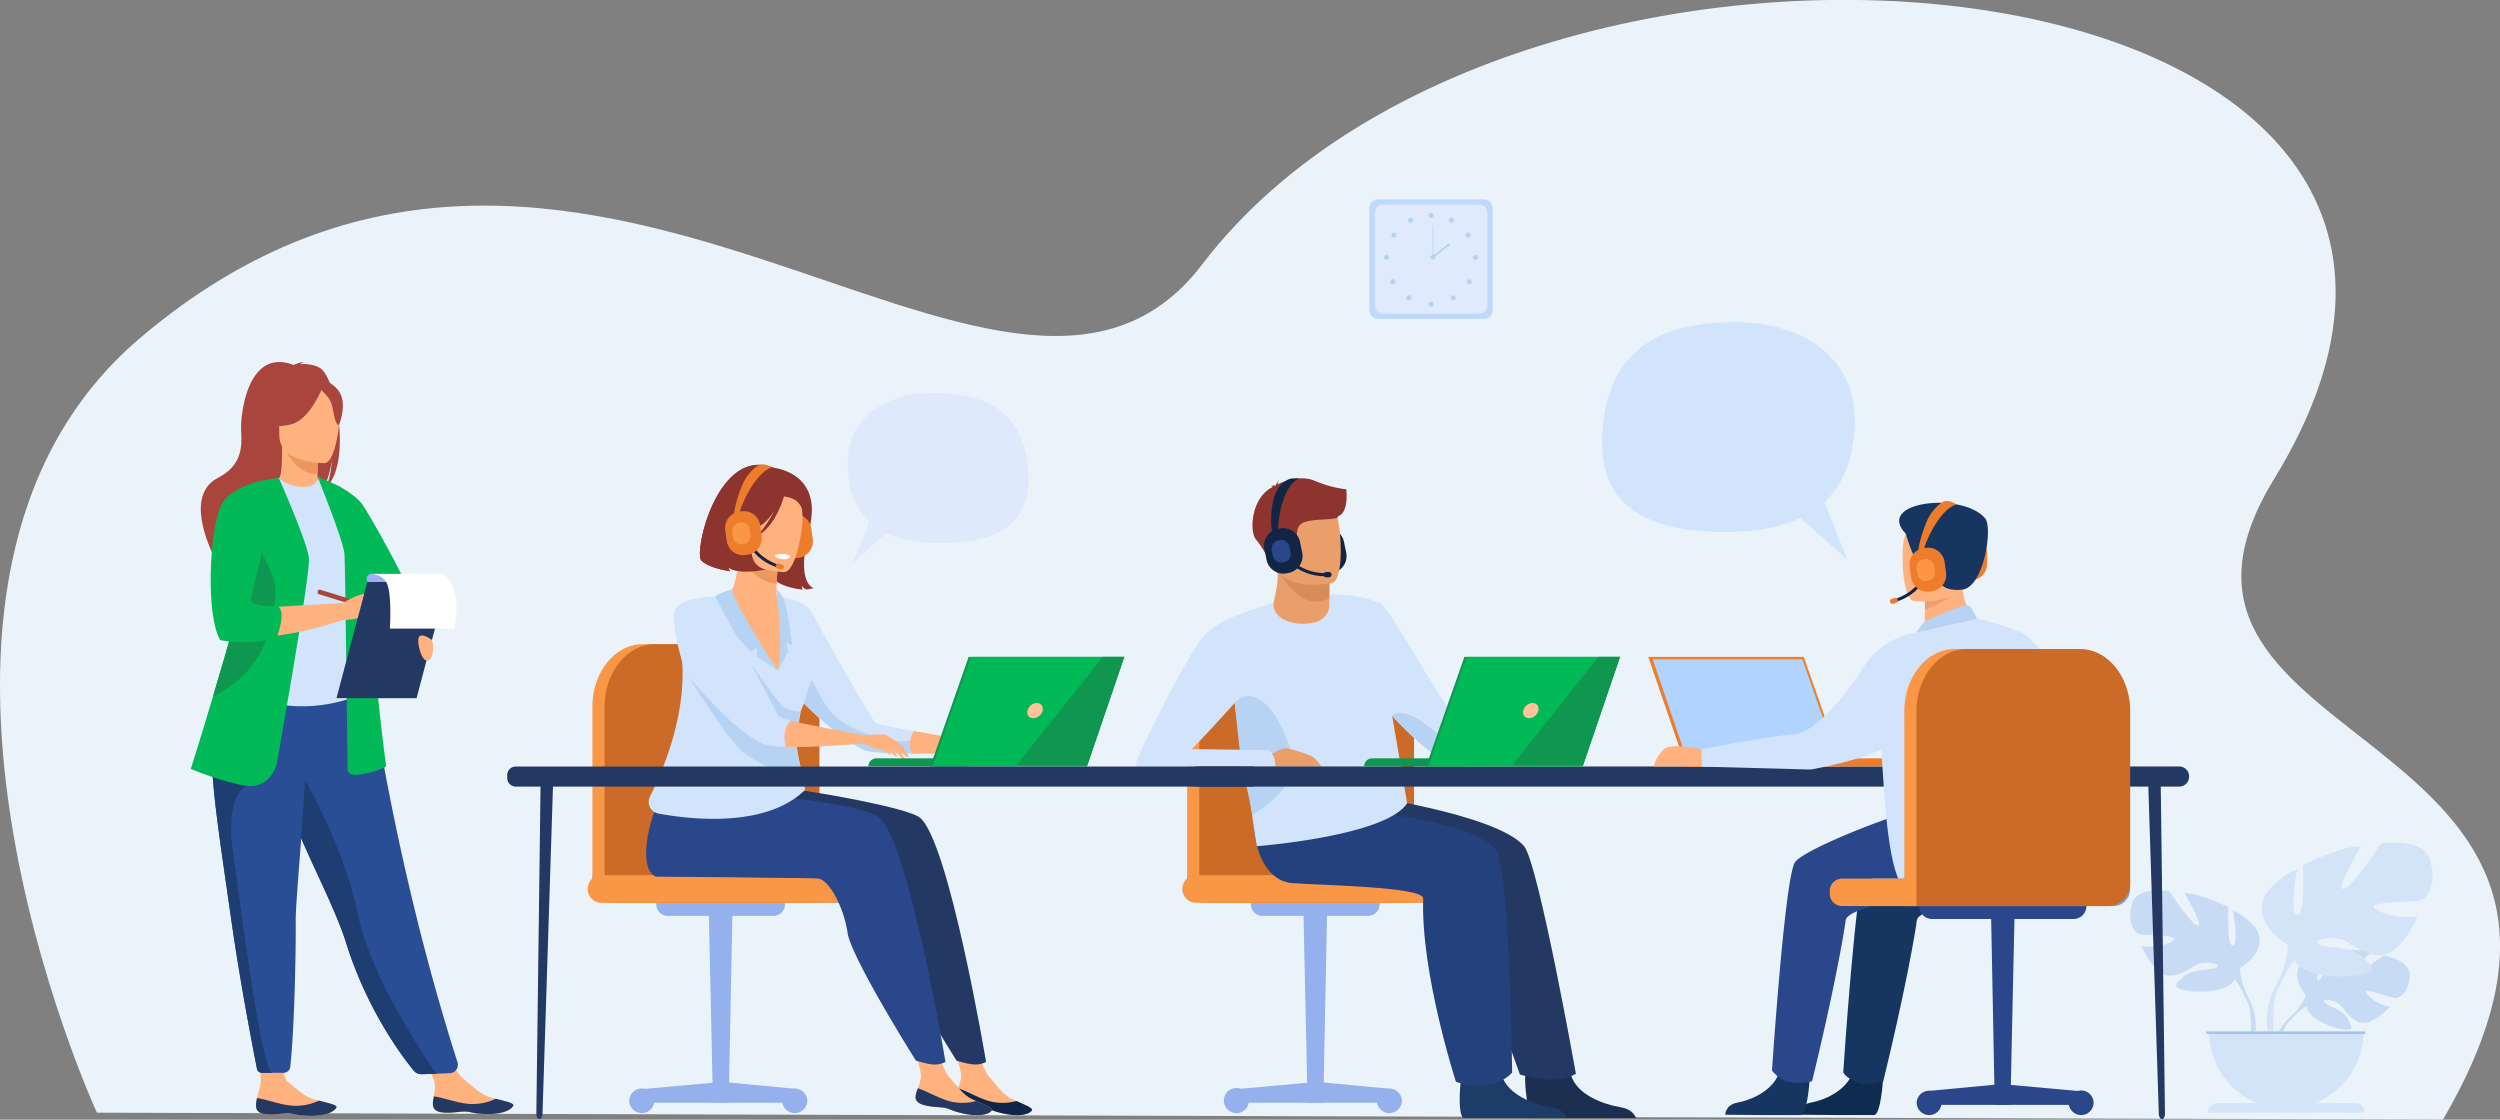 <svg width="259" height="116" fill="none" xmlns="http://www.w3.org/2000/svg"><rect width="100%" height="100%" fill="#808080" stroke="none"/><g clip-path="url(#clip0)"><path d="M10.039 115.274s-25.327-54.944 4.47-80.252C59.92-3.54 104.04 54.297 124.56 27.378c33.949-44.531 145.001-33.102 111.026 22.266-17.829 29.051 41.818 24.708 17.501 66.347l-243.048-.717z" fill="#EBF3FA"/><path d="M149.976 93.53H124.72a1.737 1.737 0 01-1.735-1.733v-1.132h26.991v2.866z" fill="#77A4E5"/><path d="M137.096 114.24h-1.629l-.451-20.71h2.487l-.407 20.71z" fill="#94B0ED"/><path d="M144.178 114.24h-15.846v-1.425l8.073-.734 7.773.734v1.425z" fill="#94B0ED"/><path d="M126.792 114.018c0-.716.584-1.3 1.301-1.3s1.301.584 1.301 1.3c0 .717-.584 1.301-1.301 1.301a1.303 1.303 0 01-1.301-1.301zm15.845 0a1.303 1.303 0 012.603 0c0 .717-.585 1.301-1.302 1.301a1.303 1.303 0 01-1.301-1.301zm-.903-19.134h-10.95c-.655 0-1.187-.53-1.187-1.185v-.168h13.332v.168a1.2 1.2 0 01-1.195 1.185z" fill="#94B0ED"/><path d="M125.251 93.53a2.264 2.264 0 01-2.266-2.264V73.211c0-3.574 2.337-6.475 5.223-6.475h11.809c2.886 0 5.223 2.901 5.223 6.475v20.32h-19.989z" fill="#F99746"/><path d="M125.481 93.53a1.243 1.243 0 01-1.239-1.238V73.211c0-3.574 2.337-6.475 5.223-6.475h11.809c2.885 0 5.222 2.901 5.222 6.475v20.31h-21.015v.01z" fill="#CC6A27"/><path d="M152.853 93.53h-28.894a1.433 1.433 0 110-2.865h28.894a1.434 1.434 0 110 2.866z" fill="#F99746"/><path d="M153.729 33.04h-10.951a.91.91 0 01-.911-.91V21.566a.91.91 0 01.911-.911h10.951a.91.91 0 01.912.911v10.562a.911.911 0 01-.912.912z" fill="#C0D8FB"/><path d="M153.259 32.5h-10.003a.831.831 0 01-.832-.83v-9.643c0-.46.372-.832.832-.832h10.003c.461 0 .833.372.833.832v9.642a.837.837 0 01-.833.832z" fill="#DFEBFD"/><path d="M147.993 22.319a.26.26 0 01.265-.265.26.26 0 01.266.265.26.26 0 01-.266.265.266.266 0 01-.265-.265zm2.133.371a.272.272 0 01.363-.106c.124.071.177.23.106.363a.27.27 0 01-.362.106.266.266 0 01-.107-.363zm1.833 1.451a.26.26 0 01.363.08.26.26 0 01-.08.363.26.26 0 01-.363-.08.262.262 0 01.08-.363zm.902 2.247a.26.26 0 01.266.266.26.26 0 01-.266.265.26.26 0 01-.265-.265c0-.142.124-.266.265-.266zm-.46 2.61a.257.257 0 010 .371.257.257 0 01-.372 0 .257.257 0 010-.371.273.273 0 01.372 0zm-1.664 1.672a.257.257 0 010 .371.257.257 0 01-.372 0 .257.257 0 010-.371.257.257 0 01.372 0zm-2.744.858a.26.26 0 01.265-.266.26.26 0 01.266.266.26.26 0 01-.266.265.272.272 0 01-.265-.265zm-1.612-8.838a.272.272 0 00-.363-.106.271.271 0 00-.106.363c.071.124.23.177.363.106a.274.274 0 00.106-.363zm-1.831 1.451a.26.26 0 00-.363.08.26.26 0 00.079.363.26.26 0 00.363-.08.262.262 0 00-.079-.363zm-.904 2.247a.26.26 0 00-.265.266c0 .15.115.265.265.265a.26.26 0 00.266-.265c-.009-.142-.124-.266-.266-.266zm.461 2.61a.257.257 0 000 .371.257.257 0 00.372 0 .257.257 0 000-.371.273.273 0 00-.372 0zm1.664 1.672a.257.257 0 000 .371.257.257 0 00.372 0 .257.257 0 000-.371.257.257 0 00-.372 0zm2.416-4.016a.26.26 0 01.265-.266.26.26 0 01.266.265.26.26 0 01-.266.266.26.26 0 01-.265-.265z" fill="#B7D3F3"/><path d="M148.488 23.354h-.071v3.308h.071v-3.308z" fill="#B7D3F3"/><path d="M150.112 25.19l-1.755 1.377.131.167 1.755-1.376-.131-.167z" fill="#B7D3F3"/><path d="M169.495 115.832H158.74c-.514-.628-.806-3.6-.726-4.361.017-.151.212-.867.212-.867s3.975-1.672 4.479.575c.018.071.036.141.054.203.637 2.106 3.487 3.061 5.134 3.326 1.053.177 1.452.735 1.602 1.124z" fill="#1B3051"/><path d="M140.158 82.278c.39 0 14.73 2 17.713 5.352 1.488 1.672 5.392 23.611 5.392 23.611s-1.815 1.282-5.799.079c0 0-5.258-14.198-5.046-18.205.062-1.106-12.747-1.575-15.013-2.105-2.266-.531-5.081-1.84-3.86-4.017 1.222-2.185 6.613-4.715 6.613-4.715z" fill="#233862"/><path d="M162.324 115.832h-10.755c-.514-.628-.328-2.964-.248-3.715l.027-.239s3.673-2.937 4.178-.69c.018.07.035.141.053.203.637 2.106 3.488 3.061 5.134 3.326 1.071.168 1.47.726 1.611 1.115z" fill="#1E3C68"/><path d="M134.448 83.437c.39 0 17.519.85 20.502 4.538 1.487 1.84 1.709 23.142 1.709 23.142s-1.842 2.282-5.825.955c0 0-3.656-11.296-3.39-18.992.044-1.221-10.659-1.363-13.598-1.593-3.726-.292-4.674-6.546-3.452-8.952 1.213-2.397 4.054.902 4.054.902z" fill="#23417C"/><path d="M138.078 59.349l-.213.044a1.78 1.78 0 01-2.089-1.389l-.23-1.123a1.779 1.779 0 011.39-2.088l.212-.044a1.78 1.78 0 012.089 1.389l.23 1.123a1.771 1.771 0 01-1.389 2.088z" fill="#122544"/><path d="M145.78 83.207c-2.151 3.424-15.554 4.459-15.554 4.459-.23-.549-1.248-9.386-1.416-9.988-.434-1.521-.717-3.202-.903-4.847 0-.018-.009-.045-.009-.062-.31-2.858-.31-5.6-.265-7.245.026-.956.061-1.54.061-1.575.036-.018.062-.026.098-.044a35.873 35.873 0 012.337-.885h.009c.628-.212 1.23-.398 1.814-.557a26.21 26.21 0 012.851-.62 21.572 21.572 0 012.815-.256h.761c2.098.044 3.488.46 4.196.743.098.036.186.07.257.106.009 0 .018.01.026.01.08.035.142.061.186.088.009 0 .009.008.018.008.018.01.044.027.062.036l1.107 11.588 1.549 9.041z" fill="#D2E3FC"/><path d="M159.952 76.918c-1.531.707-10.649 1.309-11.526 1.052-.451-.132-2.328-1.787-4.222-3.821-1.788-1.929-3.594-4.193-4.205-5.821-1.248-3.353-.177-6.325-.177-6.325s2.328-.009 3.275.566c.947.575 6.374 10.553 7.1 10.819.726.265 9.312.752 10.295 1.22 0-.008.991 1.602-.54 2.31z" fill="#D2E3FC"/><path d="M137.715 61.985v.566s.159 1.76-2.018 2.026c-2.178.266-3.825-.681-3.763-2.043.195-1.053.408-1.778.425-2.654a5.562 5.562 0 00-.079-1.053l4.213-.088 1.24.203-.018 3.043z" fill="#EA9E6A"/><path d="M137.724 58.933l-.009 3.052a3.523 3.523 0 01-1.514.336c-1.939 0-3.859-3.113-3.921-3.503l5.444.115z" fill="#D88D59"/><path d="M137.981 60.41s-5.391 1.098-6.029-2.273c-.628-3.37-1.753-5.493 1.664-6.334 3.417-.84 4.329.319 4.816 1.39.478 1.07.929 6.846-.451 7.218z" fill="#EA9E6A"/><path d="M139.477 50.689s-1.505-.115-3.284-.885c-1.443-.62-3.258.07-3.851.38a.917.917 0 01.142-.353s-.266.185-.301.45c-.027.018-.036.036-.036.036s-.301-.053-.496.035c0 0 .133-.017.186.071.009.01.009.018.018.027-2.248 1.088-2.443 4.635-1.726 5.458.867.99 1.921 3.211 1.921 3.211s.38-.522.221-1.398c-.159-.867.593-.867 1.54-1.265.948-.398.16-1.504.983-2.176.832-.672 3.877-.283 3.833-.796 1.142-.416.85-2.68.85-2.795z" fill="#8E342E"/><path d="M129.721 84.41c-.256-1.742-.876-3.963-1.159-5.847-.239-1.566-.469-4.087-.646-5.732 0-.018-.009-.045-.009-.062.009.008.026.035.044.017.593-.725 2.222-1.512 4.187 1.363.39.575 2.001 4.104 1.948 4.82-.275 3.31-4.365 5.441-4.365 5.441z" fill="#B7D3F3"/><path d="M131.005 79.421c-.044-.257.009-.584.204-.99 0 0 .256-.16.584-.355.496-.283 1.186-.619 1.496-.566l.221.044c.735.177 2.444.7 2.7 1.009.213.257.505.575.7.858h-5.905z" fill="#EA9E6A"/><path d="M132.129 79.421h-14.411c-.036-.186-.045-.354.009-.487.433-1.088 1.265-2.874 2.239-4.785a124.32 124.32 0 012.222-4.22c1.018-1.84 1.956-3.38 2.505-4.007.434-.496.983-.911 1.549-1.256.487-.292.983-.531 1.443-.726.036-.017.062-.026.098-.044 1-.407 1.797-.584 1.797-.584s.009.451.009 1.159c0 2.035-.071 6.121-.726 7.121-.177.274-.514.699-.939 1.194-.008.018-.026.027-.035.045-.23.265-.478.557-.744.849a169.913 169.913 0 01-3.664 3.928h.026l4.046.053 1.239.017 2.567.036c.177.08.319.203.425.354.257.371.336.893.345 1.353z" fill="#D2E3FC"/><path d="M159.952 76.918c-1.532.707-10.649 1.309-11.526 1.052-.451-.132-2.328-1.787-4.222-3.821.097.008.956-1.424 4.904 2.017 0 0 1.035.46 3.842.203 2.806-.248 6.418-.345 7.002.549z" fill="#B7D3F3"/><path d="M133.519 59.349l-.212.044a1.78 1.78 0 01-2.09-1.389l-.23-1.123a1.78 1.78 0 011.39-2.088l.213-.044a1.78 1.78 0 012.089 1.389l.23 1.123a1.785 1.785 0 01-1.39 2.088z" fill="#122544"/><path d="M131.846 55.306c-.142-.256-.354-2.344.221-4.007.275-.805.726-1.265 1.293-1.575.203-.115.433-.168.664-.168l.566.01c-1.868.786-2.293 5.006-2.151 5.457-.009-.017-.009-.026-.018-.035l-.575.318zm5.444 4.397c-3.134 0-4.683-2.477-4.701-2.504l.284-.168-.142.089.142-.089c.017.027 1.478 2.345 4.417 2.345h.062v.327h-.062z" fill="#122544"/><path d="M133.014 58.252l-.106.018a.886.886 0 01-1.044-.69l-.115-.557a.886.886 0 01.69-1.044l.106-.018a.887.887 0 011.045.69l.115.557a.886.886 0 01-.691 1.044z" fill="#2B478B"/><path d="M137.68 59.809h-.292a.276.276 0 01-.275-.274c0-.15.124-.274.275-.274h.292c.15 0 .274.123.274.274-.009.15-.124.274-.274.274z" fill="#122544"/><path d="M238.888 103.129s-1.948-2.274-.124-3.716c0 0 1.337-.805 2.425-.743 0 0-1.54 2.592-1.044 2.849.496.256 1.514-3.008 1.514-3.008s3.045-.292 4.019.177c0 0-2.603 2.123-2.054 2.256.549.124 3.355-1.964 3.355-1.964s2.833.478 2.682 2.211c-.15 1.725-1.124 2.256-1.558 2.212-.425-.044-2.939-1-2.992-.655-.053.345 1.452 1.495 2.514 1.548 0 0-1.992 2.203-3.32 1.566-1.327-.637-1.442-1.645-2.266-2.017-.823-.38-1.531-.38-1.195.009.345.389 1.841.761 2.311 1.592.469.841.894 1.398-.478 1.195-1.372-.204-3.603-1.212-3.701-2.362-.097-1.15-.088-1.15-.088-1.15z" fill="#C8DBF4"/><path d="M248.271 101.227s-7.692-.292-9.392 1.902c0 0-.372 1.123-1.532 2.149l-.177.487s1.337-1.407 1.806-1.486c.009 0-.743-2.725 9.295-3.052z" fill="#C8DBF4"/><path d="M237.356 105.278s-1.646 1.221-1.761 3.397l.301.027s.531-2.256 1.478-3.132c.947-.884-.018-.292-.018-.292zm-5.293-5.007s3.098-1.733 1.655-4.095c0 0-1.16-1.451-2.399-1.823 0 0 .664 3.512 0 3.6-.664.08-.452-3.971-.452-3.971s-3.266-1.575-4.55-1.451c0 0 2.028 3.432 1.364 3.353-.664-.08-2.939-3.556-2.939-3.556s-3.355-.62-3.886 1.362c-.54 1.981.327 2.972.823 3.096.496.124 3.682.08 3.603.495-.08.416-2.231 1.08-3.435.7 0 0 1.328 3.264 3.063 3.095 1.735-.168 2.275-1.238 3.355-1.326 1.08-.08 1.859.203 1.328.495-.54.292-2.355.097-3.231.831-.868.735-1.576 1.195.044 1.522 1.611.327 4.506.124 5.09-1.115l.567-1.212z" fill="#C8DBF4"/><path d="M222.387 94.318s8.684 2.813 9.685 5.953c0 0-.045 1.407.823 3.017v.619s-.912-2.105-1.408-2.397c0 0 1.939-2.725-9.1-7.192z" fill="#C8DBF4"/><path d="M232.895 103.288s1.337 2.035.575 4.512l-.345-.089s.336-2.725-.363-4.096c-.708-1.38.133-.327.133-.327z" fill="#C8DBF4"/><path d="M237.002 97.874s-4.09-2.291-2.178-5.396c0 0 1.523-1.91 3.161-2.397 0 0-.877 4.635 0 4.741.876.106.602-5.228.602-5.228s4.311-2.07 6.001-1.91c0 0-2.673 4.52-1.797 4.414.877-.107 3.869-4.689 3.869-4.689s4.417-.814 5.125 1.796c.708 2.618-.434 3.928-1.089 4.087-.655.159-4.851.106-4.744.654.106.549 2.947 1.416 4.523.93 0 0-1.744 4.307-4.037 4.086-2.292-.22-3-1.636-4.417-1.743-1.416-.106-2.452.275-1.744.655s3.107.124 4.249 1.097c1.142.973 2.072 1.575-.053 2.008-2.124.434-5.94.159-6.71-1.468l-.761-1.637z" fill="#D4E4F8"/><path d="M249.758 90.028s-11.455 3.706-12.756 7.846c0 0 .053 1.849-1.089 3.981v.814s1.204-2.778 1.85-3.158c0 0-2.558-3.592 11.995-9.483z" fill="#D4E4F8"/><path d="M235.913 101.855s-1.77 2.68-.761 5.945l.451-.124s-.442-3.592.487-5.396c.929-1.805-.177-.425-.177-.425z" fill="#D4E4F8"/><path d="M236.861 114.868a8.007 8.007 0 008.011-8.006h-16.023a8.007 8.007 0 008.012 8.006z" fill="#D4E4F8"/><path d="M244.987 115.275h-16.244a.99.99 0 01.992-.991h14.27c.54.009.982.451.982.991z" fill="#D4E4F8"/><path d="M245.049 106.862h-16.465v.248h16.465v-.248z" fill="#9FC1F4"/><path d="M44.846 114.487c.062.867 1.283.876 2.673.717 1.39-.159 1.018.186 2.957.221 1.938.027 2.611-.61 2.708-.893.08-.248-.85-.452-1.85-.699-.124-.027-.248-.062-.38-.098-1.125-.283-1.877-1.132-2.842-1.866-.912-.699-2.09-3.22-2.09-3.22l-2.655-.124s1.116 2.265 1.54 3.238c.248.575.142 1.282.036 1.822-.062.292-.115.593-.097.902z" fill="#FFB27D"/><path d="M47.519 115.195c1.39-.159 1.018.186 2.956.221 1.94.027 2.612-.61 2.71-.893.079-.248-.85-.452-1.85-.699l-.01.018s-1.248.672-2.85.513c-1.302-.133-2.63-.673-3.532-.77-.053.292-.115.593-.089.902.053.867 1.275.876 2.665.708z" fill="#233862"/><path d="M26.521 114.664c.063.867 1.284.876 2.674.717 1.39-.159 1.018.194 2.957.221 1.938.026 2.611-.61 2.708-.885.089-.247-.85-.451-1.85-.699-.124-.026-.248-.061-.38-.097-1.125-.292-1.877-1.132-2.842-1.866-.912-.699 0-4.839 0-4.839l-2.921-.283s.141 3.485.141 5.069c0 .628-.292 1.229-.398 1.769-.053.292-.106.592-.088.893z" fill="#FFB27D"/><path d="M29.195 115.381c1.39-.159 1.017.194 2.956.221 1.939.026 2.612-.61 2.709-.885.089-.247-.85-.451-1.85-.698l-.009.017s-1.248.672-2.85.504c-1.302-.132-2.63-.681-3.532-.778-.063.292-.116.593-.089.902.062.867 1.284.876 2.665.717z" fill="#233862"/><path d="M35.037 43.16c.505-2.06-.23-3.025-.885-3.538-.31-.76-.664-1.31-1.027-1.513-.664-.38-1.46-.415-2.01-.389.142-.15.426-.203.426-.203-.346-.053-1.116.292-1.116.292-4.798-1.85-5.55 5.21-5.444 6.847.097 1.636.089 3.565-2.408 4.856-4.762 2.468 1.585 11.748 1.585 11.748-.124-1.327 5.993-8.316 9.18-10.403.779-1.141 1.053-3.158 1.07-3.318-.132 1.602-.407 2.495-.654 3.008 1.46-1.344 1.673-4.556 1.283-7.386z" fill="#A9453D"/><path d="M33.143 50.963c.017.009-1.54.814-2.71.495-1.097-.3-1.823-1.725-1.805-1.734.47-.088.602-.734.593-3.485l.213.044 3.54.7s-.08 1.114-.08 2.166c0 .885.054 1.725.249 1.814z" fill="#FFB27D"/><path d="M32.975 46.991s-.08 1.115-.08 2.167c-1.983-.053-3.036-1.866-3.461-2.866l3.54.699z" fill="#ED975D"/><path d="M47.395 110.047a.869.869 0 01-.788 1.132l-1.381.062-1.47.044a1.187 1.187 0 01-.947-.433c-1.168-1.434-4.771-6.21-6.949-13.155-.062-.194-.124-.389-.194-.592-1.443-4.202-4.435-9.475-6.011-14.252-.248-.76-.478-1.477-.682-2.15a29.59 29.59 0 00-.186-.636c-1.16-4.034-1.496-6.679-1.806-9.51l11.376.089s2.399 18.603 9.038 39.401z" fill="#2A4E96"/><path d="M36.772 64.117c-.026 5.414.797 7.732.797 7.732s-4.869 2.477-10.658.654c-.07-.017-1.594-8.934-1.443-9.748.266-1.504.274-3.061.142-4.53-.354-3.892-1.408-7.12-1.408-7.12 1.576-.363 3.054-.991 4.7-1.602.381.47 1.532.965 2.532.938 1.151-.027 1.532-.522 1.47-1.062a38.126 38.126 0 012.213 1.327c1.045 1.814 3.16 3.574 3.32 6.352.017.69-1.665 6.909-1.665 7.06z" fill="#D2E3FC"/><path d="M26.982 64.719c-.496.707-1.452 4.98-3.824 5.52 1.221-3.043 2.15-4.38 2.293-5.317.265-1.751.274-3.556.141-5.263a85.011 85.011 0 011.39-2.344c.062-.222 1.266-3.928 1.646-.62.39 3.309-1.088 7.236-1.646 8.024z" fill="#5F9AA8"/><path d="M35.046 50.317s1.69.911 2.4 1.822c.707.903 4.877 8.387 4.877 9.139 0 .751-4.232.256-4.232.256l-3.045-11.217z" fill="#01BA57"/><path d="M33.638 47.982s-4.691.08-4.7-2.84c0-2.92-.611-4.883 2.381-5.051 2.992-.177 3.576.938 3.815 1.92.248.964-.274 5.873-1.496 5.97z" fill="#FFB27D"/><path d="M33.461 40.011s-1.283 3.424-3.257 3.937c-1.974.504-2.824-.018-2.824-.018s1.514-1.203 1.823-3.3c0 0 3.293-2.246 4.258-.619z" fill="#A9453D"/><path d="M33.143 40.294s.956.761 1.195 1.513c.23.743.336 2.274.788 2.22 0 0 .965-2.326-.124-3.644-1.151-1.407-1.86-.089-1.86-.089z" fill="#A9453D"/><path d="M32.895 49.38s2.718 6.705 2.797 8.058c.08 1.354.319 22.186.319 22.186s-.16.956 1.673.558c1.833-.398 2.32-.796 2.32-.796S38.241 66.54 38.72 62.074c.478-4.468-3.674-11.757-3.674-11.757l-2.151-.938z" fill="#01BA57"/><path d="M45.226 111.241l-1.593.044a.906.906 0 01-.735-.336c-1.071-1.292-4.798-6.139-7.037-13.26-.062-.195-.124-.39-.195-.593-1.443-4.202-4.435-9.475-6.01-14.252a96.581 96.581 0 01-.682-2.15 29.41 29.41 0 00-.186-.636l1.673-1.274s5.028 8.139 6.586 15.8c1.363 6.661 6.78 14.666 8.18 16.657z" fill="#1E3D70"/><path d="M30.637 95.309c.027 3.52-.141 11.376-.566 15.215a.691.691 0 01-.69.619h-1.187c-.504 0-.876 0-1.124-.008a.463.463 0 01-.443-.372c-1.177-6.007-2.027-10.987-2.646-15.295-.514-3.61-.974-6.697-1.328-9.36-.354-2.68-.602-4.918-.69-6.82-.018-.3-.027-.592-.027-.867-.01-.283-.01-.557-.01-.822l9.827-.956c-.115 6.52-1.125 16.498-1.116 18.666z" fill="#2A4E96"/><path d="M28.194 111.144c-.451 0-.796 0-1.044-.009a.542.542 0 01-.531-.451c-1.169-5.972-2.01-10.934-2.63-15.225-.513-3.609-.973-6.696-1.327-9.36-.354-2.68-.602-4.918-.69-6.82l3.602 2.124s-2.302.813-1.425 6.953c.876 6.148 2.824 21.912 4.045 22.788z" fill="#1E3D70"/><path d="M28.655 79.226s-.69 2.504-3.09 2.185c-2.399-.318-5.798-1.751-5.798-1.751s1.027-3.229 2.293-7.484c1.54-5.14 3.452-11.765 4.346-15.95.257-1.167.425-2.15.487-2.848l1.992-3.857s2.965 6.643 3.125 8.324c.16 1.672-3.355 21.381-3.355 21.381z" fill="#01BA57"/><path d="M28.548 61.348c-.106 2.716-.743 7.98-6.444 10.802-.018.008-.027.017-.044.017 1.54-5.14 3.452-11.765 4.346-15.95 1.053 1.566 2.204 3.645 2.142 5.131z" fill="#10974F"/><path d="M26.265 57.589l2.62-8.077c-.009 0-3.31.982-4.975 1.822 0 0-1.036 1.336-1.682 4.432 0 0-.682 7.413.841 10.13 0 0 4.79.955 12.455-1.673v-1.751s-8.383.442-10.1.637l.84-5.52z" fill="#FFB27D"/><path d="M28.894 49.52s-4.86.346-6.037 2.947c-1.169 2.61-1.54 11.279-.053 13.835 0 0 2.054.584 5.683-.097l.133-.027s1.16-2.83.124-3.388c0 0-3.063.16-2.745-.849.32-1.017 2.895-12.42 2.895-12.42z" fill="#01BA57"/><path d="M41.084 63.551l-.142.46-7.976-2.477s-.106-.124-.053-.283c.062-.177.195-.177.195-.177l7.976 2.477z" fill="#A9453D"/><path d="M41.659 63.984l-.576-.433-.141.46.717-.026z" fill="#A9453D"/><path d="M35.524 62.472s1.806-1.115 2.567-.947c.762.168 2.691 1.575 1.762 1.876-.93.3-1.682-.018-2.045.203-.354.221-.62.62-2.293.62-1.655 0 .01-1.752.01-1.752z" fill="#FFB27D"/><path d="M34.86 72.326l8.295.01 3.187-12.05h-8.286l-3.196 12.04z" fill="#233862"/><path d="M38.41 59.455s-.637.106-.363.832h2.833l-.903-.832H38.41z" fill="#9DB0F4"/><path d="M38.41 59.455s1.248 0 1.682 1.009c.531 1.23.301 4.662.301 4.662h6.648s1.054-4.043-1.142-5.67H38.41z" fill="#fff"/><path d="M44.73 66.284s-1-.752-1.31-.318c-.31.434.24 2.636.894 2.477.647-.168.655-1.707.416-2.159z" fill="#FFB27D"/><path opacity=".5" d="M87.814 48.37c-.212-5.307 4.24-7.669 8.79-7.669 4.551 0 9.508 1.177 9.942 8.236.274 4.538-2.151 7.334-9.127 7.334-2.355 0-4.178-.372-5.586-1.035l-3.487 3.096 1.717-4.282c-1.514-1.406-2.151-3.388-2.249-5.68z" fill="#D2E3FC"/><path d="M192.148 44.08c.301-7.413-5.913-10.703-12.269-10.703s-13.27 1.645-13.872 11.5c-.389 6.342 2.992 10.235 12.73 10.235 3.284 0 5.833-.522 7.79-1.442l4.868 4.326-2.39-5.972c2.116-1.964 3.01-4.741 3.143-7.944z" fill="#D2E3FC"/><path d="M88.372 93.53H63.117a1.737 1.737 0 01-1.735-1.733v-1.132h26.99v2.866z" fill="#77A4E5"/><path d="M75.492 114.24h-1.629l-.451-20.71h2.487l-.407 20.71z" fill="#94B0ED"/><path d="M82.574 114.24H66.728v-1.425l8.074-.734 7.772.734v1.425z" fill="#94B0ED"/><path d="M65.188 114.018a1.302 1.302 0 012.602 0c0 .717-.583 1.301-1.3 1.301a1.303 1.303 0 01-1.302-1.301zm15.846 0a1.303 1.303 0 012.603 0c0 .717-.585 1.301-1.302 1.301a1.303 1.303 0 01-1.301-1.301zm-.904-19.134H69.18c-.655 0-1.186-.53-1.186-1.185v-.168h13.332v.168a1.2 1.2 0 01-1.195 1.185z" fill="#94B0ED"/><path d="M63.64 93.53a2.264 2.264 0 01-2.267-2.264V73.211c0-3.574 2.337-6.475 5.223-6.475h11.809c2.886 0 5.223 2.901 5.223 6.475v20.32H63.639z" fill="#F99746"/><path d="M63.878 93.53c-.682 0-1.24-.557-1.24-1.238V73.211c0-3.574 2.337-6.475 5.223-6.475h11.81c2.885 0 5.222 2.901 5.222 6.475v20.31H63.878v.01z" fill="#CC6A27"/><path d="M91.25 93.53H62.354a1.433 1.433 0 110-2.865H91.25a1.433 1.433 0 110 2.866z" fill="#F99746"/><path d="M99.013 113.576c-.089.832 1.071 1.044 2.417 1.133 1.345.079.938.353 2.77.707 1.842.354 2.585-.141 2.718-.389.124-.221-.735-.575-1.638-.973-.115-.053-.23-.097-.345-.15-1.027-.46-1.593-1.389-2.381-2.256-.753-.814-1.443-3.415-1.443-3.415l-2.496-.557s.681 2.335.911 3.335c.142.584-.08 1.238-.274 1.734a3.31 3.31 0 00-.24.831z" fill="#FFB27D"/><path d="M101.429 114.708c1.346.08.939.354 2.771.708 1.842.354 2.585-.141 2.718-.389.124-.221-.735-.575-1.638-.973l-.017.018s-1.302.424-2.789 0c-1.213-.345-2.39-1.089-3.222-1.327-.106.265-.213.548-.24.84-.088.823 1.072 1.044 2.417 1.123z" fill="#0F2549"/><path d="M95.233 84.658C93.888 83.71 85 82.03 80.46 81.544l-5.01-4.352s-4.267 6.316-4.303 11.155c-.017 2.256 1.027 2.477 1.027 2.477s16.076.115 16.784.194c1.15.115 2.673 2.99 3.054 5.609.38 2.618 7.082 13.251 7.082 13.251s1.399.452 2.045.407c.699-.044 1.018-.274 1.018-.274s-3.895-23.221-6.923-25.353z" fill="#233862"/><path d="M94.852 113.576c-.088.832 1.071 1.044 2.417 1.133 1.345.079.938.353 2.771.707 1.841.354 2.585-.141 2.717-.389.124-.221-.734-.575-1.637-.973-.115-.053-.231-.097-.346-.15-1.026-.46-1.593-1.389-2.38-2.256-.753-.814-1.444-3.415-1.444-3.415l-2.496-.557s.681 2.335.912 3.335c.141.584-.08 1.238-.275 1.734-.097.265-.203.539-.239.831z" fill="#FFB27D"/><path d="M97.27 114.708c1.345.08.938.354 2.77.708 1.841.354 2.585-.141 2.718-.389.124-.221-.735-.575-1.638-.973l-.018.018s-1.301.424-2.788 0c-1.213-.345-2.39-1.089-3.222-1.327-.107.265-.213.548-.24.84-.08.823 1.08 1.044 2.417 1.123z" fill="#233862"/><path d="M91.037 84.658c-1.169-.823-4.683-1.45-8.56-1.928a2.618 2.618 0 01-2.213-1.956l-9.02-3.582s-4.267 6.316-4.303 11.155c-.018 2.256 1.027 2.477 1.027 2.477s16.076.115 16.784.194c1.15.115 2.673 2.99 3.054 5.609.38 2.618 7.082 13.251 7.082 13.251s1.398.452 2.045.407c.699-.044 1.018-.274 1.018-.274s-3.886-23.221-6.914-25.353z" fill="#2B478B"/><path d="M78.98 54.908s-2.629 1.345-.717 4.229c0 0-2.257.256-2.824-.39 0 0 .089.284.186.425 0 0-2.186-.283-2.974-1.114-.788-.832 1.664-11.854 7.489-9.599 0 0 5.178.47 3.709 6.308-1.47 5.838.46 6.157.46 6.157s-.584.176-.84.132c0 0-.355-.212-.4-.433 0 0 .019.345.098.46 0 0-2.115-.15-3.027-1.115-.903-.946-1.664-3.883-1.16-5.06z" fill="#8E342E"/><path d="M82.734 57.792l-.212.027a1.723 1.723 0 01-1.94-1.469l-.15-1.097a1.722 1.722 0 011.47-1.937l.212-.027a1.723 1.723 0 011.94 1.469l.15 1.097a1.73 1.73 0 01-1.47 1.937z" fill="#ED7D2B"/><path d="M83.327 66.612c-.788.601-1.284 2.786-2.55 3.149-4.745 1.354-7.285-4.273-8.117-7.015.637-.407 1.248-.522 1.602-.584.345-.062.708-.106 1.01-.133.512-.442 1.23-2.167 1.274-4.794l.23.053 3.833.84s-.115 1.212-.142 2.353c-.017.894-.053 1.106.018 1.212.301.053.646.814.646.814.071.062 1.257 1.814 2.196 4.105z" fill="#FFB27D"/><path d="M80.618 58.12s-.115 1.211-.142 2.352c-2.15-.106-3.248-2.096-3.691-3.193l3.833.84z" fill="#ED985F"/><path d="M100.11 77.98s-2.257.079-4.7.088h-.876c-1.992-.01-3.957-.08-4.79-.292-.814-.213-3.948-2.336-6.453-4.901-.195.46-.336.814-.345.84-.07.575-.195 1.16-.345 1.708-.01.035-.018.08-.027.115-.009.026-.009.062-.018.097-.008.026-.008.062-.017.088-.266 1.646.549 4.15.788 5.423.08.407.097.681 0 .77-4.081 3.865-11.747 2.99-15.111 2.37a1.234 1.234 0 01-.877-1.778c1.293-2.565 3.727-8.227 3.338-13.994-.018-.195 1.823-6.493 1.823-6.493s1.425-.248 3.08-.38c.16.14.479 4.29 2.541 4.528.337.036 2.488 3.327 2.488 3.327l.655-3.362-.77-4.458c.991.291 1.531.398 2.355.725a2.612 2.612 0 011.319 1.168c1.442 2.636 6.125 11.137 6.603 11.332.452.185 2.134.522 3.922.849 2.39.433 4.948.85 4.948.85l.469 1.38z" fill="#D2E3FC"/><path d="M81.255 59.27s-5.099-.098-4.984-3.274c.115-3.167-.469-5.316 2.789-5.387 3.257-.07 3.85 1.159 4.072 2.23.212 1.06-.55 6.369-1.877 6.43z" fill="#FFB27D"/><path d="M95.41 78.076h-.876c-1.992-.008-3.957-.08-4.79-.291-.814-.213-3.948-2.336-6.453-4.901 0 0 .531-2.026.753-2.362.23-.336 1.124 2.954 3.23 4.29 2.099 1.336 5.392 2.274 6.985 1.902 1.09-.265 1.195.699 1.151 1.362z" fill="#B7D3F3"/><path d="M80.255 57.5s.035.38.868.443c0 0 .699.053.734-.354 0-.01-.646-.39-1.602-.089z" fill="#fff"/><path d="M80.53 58.783c-2.895-.911-3.603-3.654-3.612-3.68l.31-.08-.15.036.15-.036c.009.027.681 2.592 3.4 3.46.017.008.034.008.052.017l-.088.3a.123.123 0 01-.062-.017z" fill="#122544"/><path d="M80.857 58.995l-.274-.088a.269.269 0 11.159-.513l.274.088a.269.269 0 01.177.336.262.262 0 01-.336.177z" fill="#ED7D2B"/><path d="M81.547 50.184s-1.301 3.866-3.266 4.52c-1.957.655-2.603-.123-2.603-.123s1.443-1.327 1.611-3.468c-.008 0 3.16-2.512 4.258-.929z" fill="#8E342E"/><path d="M79.104 51.325s2.656-.15 3.452.61c.576.55.558.832.602 1.558 0 0 1.16-1.796-.035-3.043-1.266-1.336-4.019.875-4.019.875z" fill="#8E342E"/><path d="M81.432 50.591s-.664 3.698-3.098 5.043c0 0 2.355-2.407 2.399-4.822.035-2.414.7-.22.7-.22z" fill="#8E342E"/><path d="M72.65 58.057c.789.832 2.975 1.115 2.975 1.115a2.063 2.063 0 01-.186-.424c1.124.91 3.886.247 3.886.247-2.204-.486-1.487-3.662-.743-3.795.434-2.397 1.301-5.378 1.708-6.714-.097-.018-.15-.018-.15-.018-5.825-2.264-8.268 8.767-7.49 9.59z" fill="#8E342E"/><path d="M77.44 57.474l-.212.026a1.723 1.723 0 01-1.939-1.468l-.15-1.097a1.722 1.722 0 011.47-1.938l.212-.026a1.723 1.723 0 011.938 1.468l.15 1.097a1.74 1.74 0 01-1.469 1.938z" fill="#ED7D2B"/><path d="M76.06 53.458c-.125-.23.31-2.053.955-3.468.31-.681 1.098-1.593 1.665-1.831.203-.089.469-.053.69 0 .16.035.61.247.61.247-1.85.575-3.452 4.441-3.337 4.84 0-.01-.008-.019-.008-.027l-.576.239z" fill="#ED7D2B"/><path d="M77.015 56.377l-.106.017a.858.858 0 01-.965-.734l-.08-.548a.857.857 0 01.735-.965l.106-.017a.858.858 0 01.965.734l.08.549a.862.862 0 01-.735.964z" fill="#F99746"/><path d="M89.382 76.148s2.186-.124 2.399-.009c.345.186 1.522.938 1.7 1.159.185.221.663 1.097.663 1.097s-.212.062-.3-.027c-.098-.088-.806-.84-.806-.84l.734 1.115s-.256-.01-.354-.124c-.097-.106-.788-.805-.788-.805l-.23-.044s.24.194.363.362c.133.168.213.354.213.354s-.213-.035-.275-.07a21.069 21.069 0 01-.681-.567l.327.442s-.221-.008-.292-.062c-.07-.053-.549-.486-.637-.486-.089 0-.7-.027-.956-.16-.266-.14-1.09-.46-1.09-.46l.01-.875z" fill="#FFB27D"/><path d="M75.882 61.03s-1.46.424-1.797.76c0 0 1.532 3.902 3.736 5.724l.593-.416v.947l2.204 1.442c0 .009-4.842-7.272-4.736-8.457zm7.445 20.125c-1.16-.451-5.037-2.017-6.595-3.477-1.744-1.636-5.356-7.528-5.356-7.528l6.32-1.548s2.603 3.804 3.347 4.52c.566.558 1.894.602 1.894.602l-.345 1.707-.026.115c-.01.027-.01.062-.018.098-.009.026-.009.062-.018.088-.257 1.645.558 4.149.797 5.423z" fill="#B7D3F3"/><path d="M80.494 61.676s.673 5.307.115 7.82c0 0 .903-1.655 1.027-1.964l-.15-.911.584.203s-.514-4.237-.983-4.98c-.47-.743-.637-.814-.637-.814l.044.646z" fill="#B7D3F3"/><path d="M100.11 77.98s-2.823.105-5.577.088c-.681-1.062.15-2.327.15-2.327 2.391.433 4.95.85 4.95.85l.477 1.388z" fill="#FFB27D"/><path d="M100.385 79.394h-10.42a.83.83 0 01.833-.831h9.587v.831z" fill="#10974F"/><path d="M116.47 68.054l-3.869 11.34H96.384l3.966-11.34h16.12z" fill="#10974F"/><path d="M116.47 68.054l-3.833 11.234-.036.106H96.623l3.966-11.34h15.881z" fill="#01BA57"/><path d="M108.016 73.618c-.098.433-.531.787-.965.787-.434 0-.708-.354-.602-.787.097-.433.531-.787.965-.787.434 0 .699.353.602.787z" fill="#FFC397"/><path d="M116.47 68.054l-3.833 11.234h-7.347l8.958-11.234h2.222z" fill="#10974F"/><path d="M89.382 77.033s-5.365.468-8.33.336v-2.91c1.938.539 8.33 1.689 8.33 1.689v.885z" fill="#FFB27D"/><path d="M74.093 61.79s-3.071.071-4.019 1.098c-.947 1.026.939 6.82.939 6.82s5.718 6.997 8.578 7.493c0 0 1.248.168 1.832.177 0 0-.575-1.663.496-2.707 0 0-1.222-.345-1.275-.496-.053-.15-6.55-12.384-6.55-12.384z" fill="#D2E3FC"/><path d="M55.885 115.929h-.027c-.168 0-.292-.239-.292-.539l.442-34.536 1.31-.274-1.115 34.818c-.009.301-.15.531-.318.531z" fill="#233862"/><path d="M53.432 81.492h76.254a.887.887 0 00.885-.885v-.31a.887.887 0 00-.885-.884H53.432a.887.887 0 00-.885.884v.31c0 .486.399.885.885.885zm170.539 34.437h.027c.168 0 .292-.239.292-.539l-.443-34.536-1.31-.274 1.116 34.818c.009.301.15.531.318.531z" fill="#233862"/><path d="M124.038 81.491h101.731c.566 0 1.026-.46 1.026-1.026v-.035c0-.567-.46-1.027-1.026-1.027H124.038c-.566 0-1.027.46-1.027 1.026v.036c0 .566.461 1.026 1.027 1.026z" fill="#233862"/><path d="M151.746 79.394h-10.42a.83.83 0 01.833-.831h9.595v.831h-.008z" fill="#10974F"/><path d="M167.83 68.054l-3.868 11.34h-16.218l3.966-11.34h16.12z" fill="#10974F"/><path d="M167.83 68.054l-3.833 11.234-.035.106h-15.987l3.975-11.34h15.88z" fill="#01BA57"/><path d="M159.376 73.618c-.097.433-.531.787-.965.787-.434 0-.708-.354-.602-.787.098-.433.531-.787.965-.787.434 0 .699.353.602.787z" fill="#FFC397"/><path d="M167.83 68.054l-3.833 11.234h-7.347l8.958-11.234h2.222z" fill="#10974F"/><path d="M170.76 68.054l3.895 11.35 16.191-.01-3.974-11.34H170.76z" fill="#ED7D2B"/><path d="M171.221 68.301l3.744 10.987.036.106h15.606l-3.877-11.093h-15.509z" fill="#B0D4FF"/><path d="M174.655 79.403l22.618-.009a.831.831 0 00-.832-.831h-22.016l.23.84zm29.496-19.276h-.212a1.72 1.72 0 01-1.718-1.716v-1.105a1.72 1.72 0 011.718-1.717h.212c.947 0 1.718.77 1.718 1.717v1.105a1.73 1.73 0 01-1.718 1.716z" fill="#ED7D2B"/><path d="M195.078 111.922s-.23 3.556-.921 3.6c-.088.009-3.487 0-3.487 0l-4.338-.035s.027-1.044 1.301-1.265c1.266-.221 3.391-1.106 4.161-2.778.814-1.751 3.284.478 3.284.478z" fill="#0E2C4F"/><path d="M207.489 82.694c.168.142 4.585 4.927 4.222 8.599-.106 1.079-1.035 1.893-2.124 1.893h-5.382s-5.489.982-5.622 2.167c-.132 1.185-1.257 7.581-3.478 16.666 0 0-1.638.566-2.638.159-1.319-.53-1.505-1.097-1.505-1.097s1.328-20.337 2.372-21.77c1.045-1.433 11.844-5.688 15.341-6.113 3.497-.433-1.186-.504-1.186-.504z" fill="#163560"/><path d="M176.285 77.625s-3.125-.725-3.922 0c-.797.726-1.053 1.778-1.053 1.778h4.975v-1.778z" fill="#FFB27D"/><path d="M187.474 111.922s-.23 3.556-.921 3.6c-.088.009-3.488 0-3.488 0l-4.337-.035s.026-1.044 1.301-1.265c1.266-.221 3.39-1.106 4.161-2.778.814-1.751 3.284.478 3.284.478z" fill="#163560"/><path d="M211.57 82.694c.123.106 1.079 2.68 1.717 5.6a4.031 4.031 0 01-3.939 4.892H196.83s-5.488.982-5.621 2.167c-.133 1.185-1.257 7.581-3.479 16.666 0 0-1.646.434-2.93-.115-.681-.292-1.221-.991-1.221-.991s1.336-20.169 2.39-21.602c1.044-1.433 11.844-5.688 15.341-6.113 3.488-.433 10.26-.504 10.26-.504z" fill="#2B478B"/><path d="M204.63 64.506l-1.939 1.858h-3.302c0-.265.009-1.371.018-2.37v-.178c0-.22.008-.433.008-.637.009-.548.009-.955.009-.955l.85-.584 1.886-1.291 1.018-.7c0 .018.088.93.097 1.062.239 2.38 1.355 3.795 1.355 3.795z" fill="#FFB27D"/><path d="M199.841 64.179c.062-.026 3.629-1.628 4.045-1.486.416.141.938 1.415.938 1.415l-6.285 1.424c0-.017.496-1.017 1.302-1.353z" fill="#B7D3F3"/><path d="M215.278 74.865c-.681-4.193-3.549-7.325-4.78-8.501-.823-1.239-5.674-2.265-5.674-2.265l-6.285 1.425s-3.541.38-5.542 3.689c-1.239 2.043-4.771 6.714-7.099 6.855-2.328.142-9.623 1.557-9.623 1.557v1.796l11.128.3c.132 0 .274-.008.407-.035.956-.177 5.063-1 7.099-2.06.328 5.254.709 13.268 2.55 14.542 1.939 1.345 15.598 1.53 17.04-.522.744-1.052-.168-7.271-1.301-13.269 1.408-.663 2.364-1.76 2.08-3.512z" fill="#D2E3FC"/><path d="M202.664 61.463l-.168.106s-1.549 1.115-3.063 1.62c.009-.55.009-.956.009-.956l.85-.584 2.372-.186z" fill="#EAA16E"/><path d="M198.282 62.268s5.073.602 5.4-2.565c.328-3.167 1.204-5.22-2.027-5.733-3.231-.513-3.983.629-4.346 1.655s-.337 6.404.973 6.643z" fill="#FFB27D"/><path d="M197.442 55.297s.956 3.433 1.655 3.15c.69-.283 1.328-.522 1.416.548.089 1.07.496 2.327 2.753 2.097 2.258-.23 3.214-6.414 2.399-7.387-2.346-2.804-11.481-1.751-8.223 1.592z" fill="#163560"/><path d="M193.847 93.867h25.105c.957 0 1.727-.77 1.727-1.725v-1.124h-26.832v2.849z" fill="#77A4E5"/><path d="M190.838 93.867h18.997c.708 0 1.274-.575 1.274-1.274V92.3c0-.708-.575-1.274-1.274-1.274h-18.997c-.708 0-1.275.575-1.275 1.274v.292a1.28 1.28 0 001.275 1.274z" fill="#F99746"/><path d="M206.657 114.461h1.62l.451-20.594h-2.469l.398 20.594z" fill="#2B478B"/><path d="M199.62 114.461h15.748v-1.425l-8.029-.725-7.719.725v1.425z" fill="#2B478B"/><path d="M216.899 114.231a1.293 1.293 0 00-2.585 0c0 .716.585 1.291 1.293 1.291a1.287 1.287 0 001.292-1.291zm-15.748 0a1.294 1.294 0 00-2.585 0c0 .716.584 1.291 1.292 1.291a1.288 1.288 0 001.293-1.291zm-.974-19.02h14.624c.744 0 1.355-.601 1.355-1.353h-17.324c0 .752.601 1.353 1.345 1.353z" fill="#2B478B"/><path d="M218.2 93.867c.682 0 1.231-.549 1.231-1.23V73.671c0-3.556-2.329-6.431-5.197-6.431h-11.747c-2.868 0-5.196 2.884-5.196 6.431v20.196H218.2z" fill="#F99746"/><path d="M218.439 93.867a2.25 2.25 0 002.249-2.247V73.67c0-3.556-2.328-6.431-5.196-6.431h-11.747c-2.868 0-5.197 2.884-5.197 6.431v20.196h19.891z" fill="#CC6A27"/><path d="M196.476 62.33c2.895-.911 3.603-3.653 3.612-3.68l-.31-.08.151.036-.151-.035c-.009.026-.681 2.592-3.399 3.458-.018.01-.035.01-.053.018l.088.3a.125.125 0 00.062-.017z" fill="#122544"/><path d="M196.149 62.551l.274-.088a.268.268 0 10-.159-.513l-.274.088a.268.268 0 00-.177.337c.053.141.203.22.336.176zm3.992-1.291l-.212.026a1.718 1.718 0 01-1.939-1.468l-.15-1.097a1.722 1.722 0 011.469-1.937l.213-.027a1.723 1.723 0 011.938 1.468l.151 1.097a1.724 1.724 0 01-1.47 1.938z" fill="#ED7D2B"/><path d="M198.76 57.252c-.124-.23.31-2.052.956-3.467.31-.681 1.098-1.593 1.665-1.831.203-.089.469-.053.69 0 .16.035.611.291.611.291-1.85.576-3.452 4.388-3.337 4.786 0-.009-.009-.017-.009-.026l-.576.247z" fill="#ED7D2B"/><path d="M199.716 60.172l-.106.017a.858.858 0 01-.965-.734l-.079-.548a.857.857 0 01.734-.965l.107-.017a.857.857 0 01.964.734l.08.549a.867.867 0 01-.735.964z" fill="#F99746"/></g><defs><clipPath id="clip0"><path fill="#fff" d="M0 0h259v116H0z"/></clipPath></defs></svg>